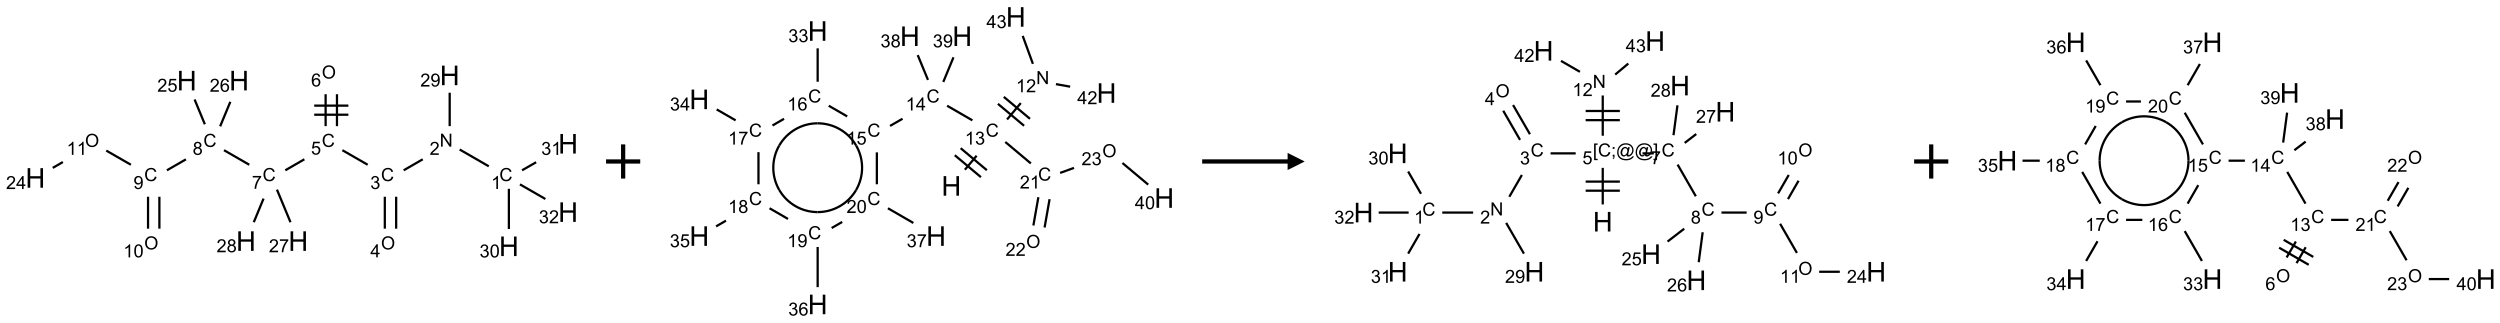<?xml version="1.0" encoding="UTF-8"?>
<svg xmlns="http://www.w3.org/2000/svg" xmlns:xlink="http://www.w3.org/1999/xlink" width="1463" height="189" viewBox="0 0 1463 189">
<defs>
<g>
<g id="glyph-0-0">
<path d="M 1.332 0 L 1.332 -6.668 L 6.668 -6.668 L 6.668 0 Z M 1.5 -0.168 L 6.5 -0.168 L 6.5 -6.5 L 1.5 -6.5 Z M 1.5 -0.168 "/>
</g>
<g id="glyph-0-1">
<path d="M 6.27 -2.676 L 7.281 -2.422 C 7.07 -1.594 6.688 -0.961 6.137 -0.523 C 5.586 -0.086 4.914 0.129 4.121 0.129 C 3.297 0.129 2.629 -0.039 2.113 -0.371 C 1.598 -0.707 1.203 -1.191 0.934 -1.828 C 0.664 -2.465 0.531 -3.145 0.531 -3.875 C 0.531 -4.672 0.684 -5.363 0.988 -5.957 C 1.293 -6.547 1.723 -6.996 2.285 -7.305 C 2.844 -7.613 3.461 -7.766 4.137 -7.766 C 4.898 -7.766 5.543 -7.57 6.062 -7.184 C 6.582 -6.793 6.945 -6.246 7.152 -5.543 L 6.156 -5.309 C 5.98 -5.863 5.723 -6.266 5.387 -6.52 C 5.051 -6.773 4.625 -6.902 4.113 -6.902 C 3.527 -6.902 3.039 -6.762 2.645 -6.48 C 2.25 -6.199 1.973 -5.82 1.812 -5.348 C 1.652 -4.871 1.574 -4.383 1.574 -3.879 C 1.574 -3.23 1.668 -2.664 1.855 -2.18 C 2.047 -1.695 2.34 -1.332 2.738 -1.094 C 3.137 -0.855 3.57 -0.734 4.035 -0.734 C 4.602 -0.734 5.082 -0.898 5.473 -1.223 C 5.867 -1.551 6.133 -2.035 6.27 -2.676 Z M 6.27 -2.676 "/>
</g>
<g id="glyph-0-2">
<path d="M 3.973 0 L 3.035 0 L 3.035 -5.973 C 2.809 -5.758 2.516 -5.543 2.148 -5.328 C 1.781 -5.113 1.453 -4.953 1.16 -4.844 L 1.16 -5.75 C 1.684 -5.996 2.145 -6.297 2.535 -6.645 C 2.93 -6.996 3.207 -7.336 3.371 -7.668 L 3.973 -7.668 Z M 3.973 0 "/>
</g>
<g id="glyph-0-3">
<path d="M 0.812 0 L 0.812 -7.637 L 1.848 -7.637 L 5.859 -1.641 L 5.859 -7.637 L 6.828 -7.637 L 6.828 0 L 5.793 0 L 1.781 -6 L 1.781 0 Z M 0.812 0 "/>
</g>
<g id="glyph-0-4">
<path d="M 5.371 -0.902 L 5.371 0 L 0.324 0 C 0.316 -0.227 0.352 -0.441 0.434 -0.652 C 0.562 -0.996 0.766 -1.332 1.051 -1.668 C 1.332 -2 1.742 -2.387 2.277 -2.824 C 3.105 -3.504 3.668 -4.043 3.957 -4.441 C 4.25 -4.84 4.395 -5.215 4.395 -5.566 C 4.395 -5.938 4.262 -6.254 3.996 -6.508 C 3.73 -6.762 3.387 -6.891 2.957 -6.891 C 2.508 -6.891 2.145 -6.754 1.875 -6.484 C 1.605 -6.215 1.469 -5.84 1.465 -5.359 L 0.5 -5.457 C 0.566 -6.176 0.812 -6.727 1.246 -7.102 C 1.676 -7.477 2.254 -7.668 2.98 -7.668 C 3.711 -7.668 4.293 -7.465 4.719 -7.059 C 5.145 -6.652 5.359 -6.148 5.359 -5.547 C 5.359 -5.242 5.297 -4.941 5.172 -4.645 C 5.047 -4.352 4.84 -4.039 4.551 -3.715 C 4.262 -3.387 3.777 -2.938 3.105 -2.371 C 2.543 -1.898 2.18 -1.578 2.02 -1.41 C 1.859 -1.242 1.73 -1.07 1.625 -0.902 Z M 5.371 -0.902 "/>
</g>
<g id="glyph-0-5">
<path d="M 0.449 -2.016 L 1.387 -2.141 C 1.492 -1.609 1.676 -1.227 1.934 -0.992 C 2.191 -0.758 2.508 -0.641 2.879 -0.641 C 3.32 -0.641 3.695 -0.793 3.996 -1.098 C 4.301 -1.402 4.453 -1.781 4.453 -2.234 C 4.453 -2.664 4.312 -3.02 4.031 -3.301 C 3.75 -3.578 3.391 -3.719 2.957 -3.719 C 2.781 -3.719 2.562 -3.684 2.297 -3.613 L 2.402 -4.438 C 2.465 -4.43 2.516 -4.426 2.551 -4.426 C 2.949 -4.426 3.312 -4.531 3.629 -4.738 C 3.949 -4.949 4.109 -5.27 4.109 -5.703 C 4.109 -6.047 3.992 -6.332 3.762 -6.559 C 3.527 -6.785 3.227 -6.895 2.859 -6.895 C 2.496 -6.895 2.191 -6.781 1.949 -6.551 C 1.707 -6.324 1.547 -5.98 1.48 -5.52 L 0.543 -5.688 C 0.656 -6.316 0.918 -6.805 1.324 -7.148 C 1.73 -7.492 2.234 -7.668 2.84 -7.668 C 3.254 -7.668 3.641 -7.578 3.988 -7.398 C 4.34 -7.219 4.609 -6.977 4.793 -6.668 C 4.98 -6.359 5.074 -6.031 5.074 -5.684 C 5.074 -5.352 4.984 -5.051 4.809 -4.781 C 4.629 -4.512 4.367 -4.297 4.02 -4.137 C 4.473 -4.031 4.824 -3.816 5.074 -3.488 C 5.324 -3.16 5.449 -2.75 5.449 -2.254 C 5.449 -1.59 5.203 -1.023 4.719 -0.559 C 4.234 -0.098 3.617 0.137 2.875 0.137 C 2.203 0.137 1.648 -0.062 1.207 -0.465 C 0.762 -0.863 0.512 -1.379 0.449 -2.016 Z M 0.449 -2.016 "/>
</g>
<g id="glyph-0-6">
<path d="M 0.516 -3.719 C 0.516 -4.984 0.855 -5.977 1.535 -6.695 C 2.215 -7.414 3.094 -7.77 4.172 -7.77 C 4.875 -7.77 5.512 -7.602 6.078 -7.266 C 6.645 -6.93 7.074 -6.461 7.371 -5.855 C 7.668 -5.254 7.816 -4.57 7.816 -3.809 C 7.816 -3.035 7.66 -2.34 7.348 -1.73 C 7.035 -1.117 6.594 -0.656 6.02 -0.34 C 5.449 -0.027 4.828 0.129 4.168 0.129 C 3.449 0.129 2.805 -0.043 2.238 -0.391 C 1.672 -0.738 1.246 -1.211 0.953 -1.812 C 0.66 -2.414 0.516 -3.047 0.516 -3.719 Z M 1.559 -3.703 C 1.559 -2.781 1.805 -2.059 2.301 -1.527 C 2.793 -1 3.414 -0.734 4.16 -0.734 C 4.922 -0.734 5.547 -1 6.039 -1.535 C 6.531 -2.07 6.777 -2.828 6.777 -3.812 C 6.777 -4.434 6.672 -4.977 6.461 -5.441 C 6.25 -5.902 5.945 -6.262 5.539 -6.52 C 5.133 -6.773 4.68 -6.902 4.176 -6.902 C 3.461 -6.902 2.848 -6.656 2.332 -6.164 C 1.816 -5.672 1.559 -4.852 1.559 -3.703 Z M 1.559 -3.703 "/>
</g>
<g id="glyph-0-7">
<path d="M 3.449 0 L 3.449 -1.828 L 0.137 -1.828 L 0.137 -2.688 L 3.621 -7.637 L 4.387 -7.637 L 4.387 -2.688 L 5.418 -2.688 L 5.418 -1.828 L 4.387 -1.828 L 4.387 0 Z M 3.449 -2.688 L 3.449 -6.129 L 1.059 -2.688 Z M 3.449 -2.688 "/>
</g>
<g id="glyph-0-8">
<path d="M 0.441 -2 L 1.426 -2.082 C 1.5 -1.605 1.668 -1.242 1.934 -1.004 C 2.199 -0.762 2.52 -0.641 2.895 -0.641 C 3.348 -0.641 3.73 -0.812 4.043 -1.152 C 4.355 -1.492 4.512 -1.941 4.512 -2.504 C 4.512 -3.039 4.359 -3.461 4.059 -3.77 C 3.758 -4.078 3.367 -4.234 2.879 -4.234 C 2.578 -4.234 2.305 -4.164 2.062 -4.027 C 1.82 -3.891 1.629 -3.715 1.488 -3.496 L 0.609 -3.609 L 1.348 -7.531 L 5.145 -7.531 L 5.145 -6.637 L 2.098 -6.637 L 1.688 -4.582 C 2.145 -4.902 2.625 -5.062 3.129 -5.062 C 3.797 -5.062 4.359 -4.832 4.816 -4.371 C 5.277 -3.91 5.504 -3.312 5.504 -2.59 C 5.504 -1.898 5.305 -1.301 4.902 -0.797 C 4.41 -0.18 3.742 0.129 2.895 0.129 C 2.199 0.129 1.633 -0.062 1.195 -0.453 C 0.758 -0.844 0.504 -1.359 0.441 -2 Z M 0.441 -2 "/>
</g>
<g id="glyph-0-9">
<path d="M 5.309 -5.766 L 4.375 -5.691 C 4.293 -6.059 4.172 -6.328 4.02 -6.496 C 3.766 -6.762 3.453 -6.895 3.082 -6.895 C 2.785 -6.895 2.523 -6.812 2.297 -6.645 C 2 -6.43 1.77 -6.117 1.598 -5.703 C 1.43 -5.289 1.34 -4.703 1.332 -3.938 C 1.559 -4.281 1.836 -4.535 2.16 -4.703 C 2.488 -4.871 2.828 -4.953 3.188 -4.953 C 3.812 -4.953 4.344 -4.723 4.785 -4.262 C 5.223 -3.801 5.441 -3.207 5.441 -2.48 C 5.441 -2 5.34 -1.555 5.133 -1.145 C 4.926 -0.73 4.641 -0.418 4.281 -0.199 C 3.922 0.02 3.512 0.129 3.051 0.129 C 2.27 0.129 1.633 -0.156 1.141 -0.73 C 0.648 -1.305 0.402 -2.254 0.402 -3.574 C 0.402 -5.051 0.672 -6.121 1.219 -6.793 C 1.695 -7.375 2.336 -7.668 3.141 -7.668 C 3.742 -7.668 4.234 -7.5 4.617 -7.16 C 5 -6.824 5.23 -6.359 5.309 -5.766 Z M 1.48 -2.473 C 1.48 -2.152 1.547 -1.844 1.684 -1.547 C 1.82 -1.25 2.016 -1.027 2.262 -0.871 C 2.508 -0.719 2.766 -0.641 3.035 -0.641 C 3.434 -0.641 3.773 -0.801 4.059 -1.121 C 4.344 -1.441 4.484 -1.875 4.484 -2.422 C 4.484 -2.949 4.344 -3.367 4.062 -3.668 C 3.781 -3.973 3.426 -4.125 3 -4.125 C 2.578 -4.125 2.219 -3.973 1.922 -3.668 C 1.625 -3.363 1.48 -2.969 1.48 -2.473 Z M 1.48 -2.473 "/>
</g>
<g id="glyph-0-10">
<path d="M 0.504 -6.637 L 0.504 -7.535 L 5.449 -7.535 L 5.449 -6.809 C 4.961 -6.289 4.48 -5.602 4.004 -4.746 C 3.527 -3.887 3.156 -3.004 2.895 -2.098 C 2.707 -1.461 2.59 -0.762 2.535 0 L 1.574 0 C 1.582 -0.602 1.703 -1.328 1.926 -2.176 C 2.152 -3.027 2.477 -3.848 2.898 -4.637 C 3.32 -5.426 3.77 -6.094 4.246 -6.637 Z M 0.504 -6.637 "/>
</g>
<g id="glyph-0-11">
<path d="M 1.887 -4.141 C 1.496 -4.281 1.207 -4.484 1.02 -4.75 C 0.832 -5.016 0.738 -5.328 0.738 -5.699 C 0.738 -6.254 0.938 -6.719 1.34 -7.098 C 1.738 -7.477 2.27 -7.668 2.934 -7.668 C 3.598 -7.668 4.137 -7.473 4.543 -7.086 C 4.949 -6.699 5.152 -6.227 5.152 -5.672 C 5.152 -5.316 5.059 -5.008 4.871 -4.746 C 4.688 -4.484 4.406 -4.281 4.027 -4.141 C 4.496 -3.988 4.852 -3.742 5.098 -3.402 C 5.34 -3.062 5.465 -2.656 5.465 -2.184 C 5.465 -1.531 5.234 -0.98 4.77 -0.535 C 4.309 -0.09 3.703 0.129 2.949 0.129 C 2.195 0.129 1.586 -0.094 1.125 -0.539 C 0.664 -0.984 0.434 -1.543 0.434 -2.207 C 0.434 -2.703 0.559 -3.121 0.809 -3.457 C 1.062 -3.793 1.422 -4.02 1.887 -4.141 Z M 1.699 -5.73 C 1.699 -5.367 1.812 -5.074 2.047 -4.844 C 2.281 -4.613 2.582 -4.5 2.953 -4.5 C 3.312 -4.5 3.609 -4.613 3.84 -4.84 C 4.07 -5.066 4.188 -5.348 4.188 -5.676 C 4.188 -6.02 4.07 -6.309 3.832 -6.543 C 3.594 -6.777 3.297 -6.895 2.941 -6.895 C 2.586 -6.895 2.289 -6.781 2.051 -6.551 C 1.816 -6.324 1.699 -6.047 1.699 -5.73 Z M 1.395 -2.203 C 1.395 -1.938 1.461 -1.676 1.586 -1.426 C 1.711 -1.176 1.902 -0.984 2.152 -0.848 C 2.402 -0.711 2.672 -0.641 2.957 -0.641 C 3.406 -0.641 3.777 -0.785 4.066 -1.074 C 4.359 -1.363 4.504 -1.727 4.504 -2.172 C 4.504 -2.625 4.355 -2.996 4.055 -3.293 C 3.754 -3.586 3.379 -3.734 2.926 -3.734 C 2.484 -3.734 2.121 -3.59 1.832 -3.297 C 1.543 -3.004 1.395 -2.641 1.395 -2.203 Z M 1.395 -2.203 "/>
</g>
<g id="glyph-0-12">
<path d="M 0.582 -1.766 L 1.484 -1.848 C 1.562 -1.426 1.707 -1.117 1.922 -0.926 C 2.137 -0.734 2.414 -0.641 2.75 -0.641 C 3.039 -0.641 3.289 -0.707 3.508 -0.84 C 3.727 -0.973 3.902 -1.148 4.043 -1.367 C 4.18 -1.586 4.297 -1.887 4.391 -2.262 C 4.484 -2.637 4.531 -3.016 4.531 -3.406 C 4.531 -3.449 4.531 -3.512 4.527 -3.594 C 4.34 -3.297 4.082 -3.055 3.758 -2.867 C 3.434 -2.68 3.082 -2.59 2.703 -2.59 C 2.07 -2.59 1.535 -2.816 1.098 -3.277 C 0.66 -3.734 0.441 -4.34 0.441 -5.09 C 0.441 -5.863 0.672 -6.484 1.129 -6.957 C 1.586 -7.43 2.156 -7.668 2.844 -7.668 C 3.34 -7.668 3.793 -7.531 4.207 -7.266 C 4.617 -7 4.93 -6.617 5.145 -6.121 C 5.355 -5.629 5.465 -4.91 5.465 -3.973 C 5.465 -2.996 5.359 -2.223 5.145 -1.645 C 4.934 -1.066 4.617 -0.625 4.199 -0.324 C 3.781 -0.02 3.293 0.129 2.73 0.129 C 2.133 0.129 1.645 -0.035 1.266 -0.367 C 0.887 -0.699 0.66 -1.164 0.582 -1.766 Z M 4.422 -5.137 C 4.422 -5.676 4.277 -6.102 3.992 -6.418 C 3.707 -6.734 3.359 -6.891 2.957 -6.891 C 2.543 -6.891 2.18 -6.719 1.871 -6.379 C 1.562 -6.039 1.406 -5.598 1.406 -5.059 C 1.406 -4.57 1.555 -4.176 1.848 -3.871 C 2.141 -3.566 2.5 -3.418 2.934 -3.418 C 3.367 -3.418 3.723 -3.57 4.004 -3.871 C 4.281 -4.176 4.422 -4.598 4.422 -5.137 Z M 4.422 -5.137 "/>
</g>
<g id="glyph-0-13">
<path d="M 0.441 -3.766 C 0.441 -4.668 0.535 -5.395 0.723 -5.945 C 0.906 -6.496 1.184 -6.922 1.551 -7.219 C 1.918 -7.516 2.375 -7.668 2.934 -7.668 C 3.344 -7.668 3.703 -7.586 4.012 -7.418 C 4.32 -7.254 4.574 -7.016 4.777 -6.707 C 4.977 -6.395 5.137 -6.016 5.25 -5.57 C 5.363 -5.125 5.422 -4.523 5.422 -3.766 C 5.422 -2.871 5.328 -2.148 5.145 -1.598 C 4.961 -1.047 4.688 -0.621 4.32 -0.32 C 3.953 -0.02 3.492 0.129 2.934 0.129 C 2.195 0.129 1.617 -0.133 1.199 -0.66 C 0.695 -1.297 0.441 -2.332 0.441 -3.766 Z M 1.406 -3.766 C 1.406 -2.512 1.555 -1.68 1.848 -1.262 C 2.141 -0.848 2.5 -0.641 2.934 -0.641 C 3.363 -0.641 3.727 -0.848 4.02 -1.266 C 4.312 -1.684 4.457 -2.516 4.457 -3.766 C 4.457 -5.023 4.312 -5.859 4.02 -6.27 C 3.727 -6.684 3.359 -6.891 2.922 -6.891 C 2.492 -6.891 2.148 -6.707 1.891 -6.344 C 1.566 -5.879 1.406 -5.02 1.406 -3.766 Z M 1.406 -3.766 "/>
</g>
<g id="glyph-0-14">
<path d="M 0.723 2.121 L 0.723 -7.637 L 2.793 -7.637 L 2.793 -6.859 L 1.66 -6.859 L 1.66 1.344 L 2.793 1.344 L 2.793 2.121 Z M 0.723 2.121 "/>
</g>
<g id="glyph-0-15">
<path d="M 0.949 -4.465 L 0.949 -5.531 L 2.016 -5.531 L 2.016 -4.465 Z M 0.949 0 L 0.949 -1.066 L 2.016 -1.066 L 2.016 0 C 2.016 0.391 1.945 0.711 1.809 0.949 C 1.668 1.191 1.449 1.379 1.145 1.512 L 0.887 1.109 C 1.082 1.023 1.23 0.895 1.324 0.727 C 1.418 0.559 1.469 0.316 1.48 0 Z M 0.949 0 "/>
</g>
<g id="glyph-0-16">
<path d="M 6.047 -0.848 C 5.82 -0.59 5.57 -0.379 5.289 -0.223 C 5.008 -0.062 4.73 0.016 4.449 0.016 C 4.141 0.016 3.84 -0.074 3.547 -0.254 C 3.254 -0.434 3.02 -0.715 2.836 -1.09 C 2.652 -1.465 2.562 -1.875 2.562 -2.324 C 2.562 -2.875 2.703 -3.43 2.988 -3.98 C 3.27 -4.535 3.621 -4.953 4.043 -5.23 C 4.461 -5.508 4.871 -5.645 5.266 -5.645 C 5.566 -5.645 5.855 -5.566 6.129 -5.41 C 6.402 -5.25 6.641 -5.012 6.84 -4.688 L 7.016 -5.496 L 7.949 -5.496 L 7.199 -2 C 7.094 -1.516 7.043 -1.246 7.043 -1.191 C 7.043 -1.098 7.078 -1.02 7.148 -0.949 C 7.219 -0.883 7.305 -0.848 7.406 -0.848 C 7.59 -0.848 7.832 -0.953 8.129 -1.168 C 8.527 -1.445 8.84 -1.816 9.07 -2.285 C 9.301 -2.75 9.418 -3.234 9.418 -3.73 C 9.418 -4.309 9.27 -4.852 8.973 -5.355 C 8.676 -5.859 8.23 -6.262 7.645 -6.562 C 7.055 -6.863 6.406 -7.016 5.691 -7.016 C 4.879 -7.016 4.137 -6.824 3.465 -6.445 C 2.793 -6.066 2.273 -5.52 1.902 -4.809 C 1.535 -4.098 1.348 -3.34 1.348 -2.527 C 1.348 -1.676 1.535 -0.941 1.902 -0.328 C 2.273 0.285 2.809 0.742 3.508 1.035 C 4.207 1.328 4.984 1.473 5.832 1.473 C 6.742 1.473 7.504 1.32 8.121 1.016 C 8.734 0.711 9.195 0.34 9.5 -0.098 L 10.441 -0.098 C 10.266 0.266 9.961 0.637 9.531 1.016 C 9.102 1.395 8.59 1.695 7.996 1.914 C 7.402 2.133 6.688 2.246 5.848 2.246 C 5.078 2.246 4.367 2.145 3.715 1.949 C 3.066 1.75 2.512 1.453 2.051 1.055 C 1.594 0.656 1.25 0.199 1.016 -0.316 C 0.723 -0.973 0.578 -1.684 0.578 -2.441 C 0.578 -3.289 0.75 -4.098 1.098 -4.863 C 1.523 -5.805 2.125 -6.527 2.902 -7.027 C 3.684 -7.527 4.629 -7.777 5.738 -7.777 C 6.602 -7.777 7.375 -7.602 8.059 -7.246 C 8.746 -6.895 9.285 -6.371 9.684 -5.672 C 10.02 -5.07 10.188 -4.418 10.188 -3.715 C 10.188 -2.707 9.832 -1.812 9.125 -1.031 C 8.492 -0.328 7.801 0.02 7.051 0.02 C 6.812 0.02 6.617 -0.016 6.473 -0.09 C 6.324 -0.16 6.215 -0.266 6.145 -0.402 C 6.102 -0.488 6.066 -0.637 6.047 -0.848 Z M 3.527 -2.262 C 3.527 -1.785 3.641 -1.414 3.863 -1.152 C 4.09 -0.887 4.348 -0.754 4.641 -0.754 C 4.836 -0.754 5.039 -0.812 5.254 -0.93 C 5.469 -1.047 5.676 -1.219 5.871 -1.449 C 6.066 -1.676 6.23 -1.969 6.355 -2.32 C 6.48 -2.672 6.543 -3.027 6.543 -3.379 C 6.543 -3.852 6.426 -4.219 6.191 -4.48 C 5.957 -4.738 5.672 -4.871 5.332 -4.871 C 5.109 -4.871 4.902 -4.812 4.707 -4.699 C 4.512 -4.586 4.32 -4.406 4.137 -4.156 C 3.953 -3.906 3.805 -3.602 3.691 -3.246 C 3.582 -2.887 3.527 -2.559 3.527 -2.262 Z M 3.527 -2.262 "/>
</g>
<g id="glyph-0-17">
<path d="M 2.27 2.121 L 0.203 2.121 L 0.203 1.344 L 1.332 1.344 L 1.332 -6.859 L 0.203 -6.859 L 0.203 -7.637 L 2.27 -7.637 Z M 2.27 2.121 "/>
</g>
<g id="glyph-1-0">
<path d="M 2 0 L 2 -10 L 10 -10 L 10 0 Z M 2.25 -0.25 L 9.75 -0.25 L 9.75 -9.75 L 2.25 -9.75 Z M 2.25 -0.25 "/>
</g>
<g id="glyph-1-1">
<path d="M 1.281 0 L 1.281 -11.453 L 2.797 -11.453 L 2.797 -6.75 L 8.75 -6.75 L 8.75 -11.453 L 10.266 -11.453 L 10.266 0 L 8.75 0 L 8.75 -5.398 L 2.797 -5.398 L 2.797 0 Z M 1.281 0 "/>
</g>
</g>
</defs>
<path fill="none" stroke-width="0.033" stroke-linecap="butt" stroke-linejoin="miter" stroke="rgb(0%, 0%, 0%)" stroke-opacity="1" stroke-miterlimit="10" d="M 6.634 1.33 L 6.208 1.084 " transform="matrix(40, 0, 0, 40, 20.674, 44.133)"/>
<path fill="none" stroke-width="0.033" stroke-linecap="butt" stroke-linejoin="miter" stroke="rgb(0%, 0%, 0%)" stroke-opacity="1" stroke-miterlimit="10" d="M 5.668 1.227 L 5.389 1.388 " transform="matrix(40, 0, 0, 40, 20.674, 44.133)"/>
<path fill="none" stroke-width="0.033" stroke-linecap="butt" stroke-linejoin="miter" stroke="rgb(0%, 0%, 0%)" stroke-opacity="1" stroke-miterlimit="10" d="M 5.113 1.775 L 5.113 2.242 " transform="matrix(40, 0, 0, 40, 20.674, 44.133)"/>
<path fill="none" stroke-width="0.033" stroke-linecap="butt" stroke-linejoin="miter" stroke="rgb(0%, 0%, 0%)" stroke-opacity="1" stroke-miterlimit="10" d="M 5.279 1.775 L 5.279 2.242 " transform="matrix(40, 0, 0, 40, 20.674, 44.133)"/>
<path fill="none" stroke-width="0.033" stroke-linecap="butt" stroke-linejoin="miter" stroke="rgb(0%, 0%, 0%)" stroke-opacity="1" stroke-miterlimit="10" d="M 4.862 1.307 L 4.492 1.094 " transform="matrix(40, 0, 0, 40, 20.674, 44.133)"/>
<path fill="none" stroke-width="0.033" stroke-linecap="butt" stroke-linejoin="miter" stroke="rgb(0%, 0%, 0%)" stroke-opacity="1" stroke-miterlimit="10" d="M 4.413 0.742 L 4.413 0.275 " transform="matrix(40, 0, 0, 40, 20.674, 44.133)"/>
<path fill="none" stroke-width="0.033" stroke-linecap="butt" stroke-linejoin="miter" stroke="rgb(0%, 0%, 0%)" stroke-opacity="1" stroke-miterlimit="10" d="M 4.247 0.742 L 4.247 0.275 " transform="matrix(40, 0, 0, 40, 20.674, 44.133)"/>
<path fill="none" stroke-width="0.033" stroke-linecap="butt" stroke-linejoin="miter" stroke="rgb(0%, 0%, 0%)" stroke-opacity="1" stroke-miterlimit="10" d="M 4.58 0.442 L 4.08 0.442 " transform="matrix(40, 0, 0, 40, 20.674, 44.133)"/>
<path fill="none" stroke-width="0.033" stroke-linecap="butt" stroke-linejoin="miter" stroke="rgb(0%, 0%, 0%)" stroke-opacity="1" stroke-miterlimit="10" d="M 4.58 0.575 L 4.08 0.575 " transform="matrix(40, 0, 0, 40, 20.674, 44.133)"/>
<path fill="none" stroke-width="0.033" stroke-linecap="butt" stroke-linejoin="miter" stroke="rgb(0%, 0%, 0%)" stroke-opacity="1" stroke-miterlimit="10" d="M 3.936 1.227 L 3.657 1.388 " transform="matrix(40, 0, 0, 40, 20.674, 44.133)"/>
<path fill="none" stroke-width="0.033" stroke-linecap="butt" stroke-linejoin="miter" stroke="rgb(0%, 0%, 0%)" stroke-opacity="1" stroke-miterlimit="10" d="M 3.13 1.307 L 2.76 1.094 " transform="matrix(40, 0, 0, 40, 20.674, 44.133)"/>
<path fill="none" stroke-width="0.033" stroke-linecap="butt" stroke-linejoin="miter" stroke="rgb(0%, 0%, 0%)" stroke-opacity="1" stroke-miterlimit="10" d="M 2.203 1.228 L 1.925 1.388 " transform="matrix(40, 0, 0, 40, 20.674, 44.133)"/>
<path fill="none" stroke-width="0.033" stroke-linecap="butt" stroke-linejoin="miter" stroke="rgb(0%, 0%, 0%)" stroke-opacity="1" stroke-miterlimit="10" d="M 1.649 1.775 L 1.649 2.242 " transform="matrix(40, 0, 0, 40, 20.674, 44.133)"/>
<path fill="none" stroke-width="0.033" stroke-linecap="butt" stroke-linejoin="miter" stroke="rgb(0%, 0%, 0%)" stroke-opacity="1" stroke-miterlimit="10" d="M 1.815 1.775 L 1.815 2.242 " transform="matrix(40, 0, 0, 40, 20.674, 44.133)"/>
<path fill="none" stroke-width="0.033" stroke-linecap="butt" stroke-linejoin="miter" stroke="rgb(0%, 0%, 0%)" stroke-opacity="1" stroke-miterlimit="10" d="M 1.398 1.307 L 1.038 1.1 " transform="matrix(40, 0, 0, 40, 20.674, 44.133)"/>
<path fill="none" stroke-width="0.033" stroke-linecap="butt" stroke-linejoin="miter" stroke="rgb(0%, 0%, 0%)" stroke-opacity="1" stroke-miterlimit="10" d="M 0.403 1.267 L 0.255 1.353 " transform="matrix(40, 0, 0, 40, 20.674, 44.133)"/>
<path fill="none" stroke-width="0.033" stroke-linecap="butt" stroke-linejoin="miter" stroke="rgb(0%, 0%, 0%)" stroke-opacity="1" stroke-miterlimit="10" d="M 2.48 0.715 L 2.33 0.352 " transform="matrix(40, 0, 0, 40, 20.674, 44.133)"/>
<path fill="none" stroke-width="0.033" stroke-linecap="butt" stroke-linejoin="miter" stroke="rgb(0%, 0%, 0%)" stroke-opacity="1" stroke-miterlimit="10" d="M 2.704 0.745 L 2.853 0.386 " transform="matrix(40, 0, 0, 40, 20.674, 44.133)"/>
<path fill="none" stroke-width="0.033" stroke-linecap="butt" stroke-linejoin="miter" stroke="rgb(0%, 0%, 0%)" stroke-opacity="1" stroke-miterlimit="10" d="M 3.535 1.671 L 3.733 2.148 " transform="matrix(40, 0, 0, 40, 20.674, 44.133)"/>
<path fill="none" stroke-width="0.033" stroke-linecap="butt" stroke-linejoin="miter" stroke="rgb(0%, 0%, 0%)" stroke-opacity="1" stroke-miterlimit="10" d="M 3.339 1.802 L 3.196 2.148 " transform="matrix(40, 0, 0, 40, 20.674, 44.133)"/>
<path fill="none" stroke-width="0.033" stroke-linecap="butt" stroke-linejoin="miter" stroke="rgb(0%, 0%, 0%)" stroke-opacity="1" stroke-miterlimit="10" d="M 6.062 0.742 L 6.062 0.253 " transform="matrix(40, 0, 0, 40, 20.674, 44.133)"/>
<path fill="none" stroke-width="0.033" stroke-linecap="butt" stroke-linejoin="miter" stroke="rgb(0%, 0%, 0%)" stroke-opacity="1" stroke-miterlimit="10" d="M 6.928 1.659 L 6.928 2.247 " transform="matrix(40, 0, 0, 40, 20.674, 44.133)"/>
<path fill="none" stroke-width="0.033" stroke-linecap="butt" stroke-linejoin="miter" stroke="rgb(0%, 0%, 0%)" stroke-opacity="1" stroke-miterlimit="10" d="M 7.121 1.388 L 7.327 1.27 " transform="matrix(40, 0, 0, 40, 20.674, 44.133)"/>
<path fill="none" stroke-width="0.033" stroke-linecap="butt" stroke-linejoin="miter" stroke="rgb(0%, 0%, 0%)" stroke-opacity="1" stroke-miterlimit="10" d="M 7.09 1.594 L 7.462 1.808 " transform="matrix(40, 0, 0, 40, 20.674, 44.133)"/>
<g fill="rgb(0%, 0%, 0%)" fill-opacity="1">
<use xlink:href="#glyph-0-1" x="292.211" y="105.977"/>
</g>
<g fill="rgb(0%, 0%, 0%)" fill-opacity="1">
<use xlink:href="#glyph-0-2" x="287.43" y="110.613"/>
</g>
<g fill="rgb(0%, 0%, 0%)" fill-opacity="1">
<use xlink:href="#glyph-0-3" x="257.285" y="85.844"/>
</g>
<g fill="rgb(0%, 0%, 0%)" fill-opacity="1">
<use xlink:href="#glyph-0-4" x="251.395" y="90.613"/>
</g>
<g fill="rgb(0%, 0%, 0%)" fill-opacity="1">
<use xlink:href="#glyph-0-1" x="222.926" y="105.977"/>
</g>
<g fill="rgb(0%, 0%, 0%)" fill-opacity="1">
<use xlink:href="#glyph-0-5" x="216.676" y="110.613"/>
</g>
<g fill="rgb(0%, 0%, 0%)" fill-opacity="1">
<use xlink:href="#glyph-0-6" x="222.941" y="145.98"/>
</g>
<g fill="rgb(0%, 0%, 0%)" fill-opacity="1">
<use xlink:href="#glyph-0-7" x="216.707" y="150.582"/>
</g>
<g fill="rgb(0%, 0%, 0%)" fill-opacity="1">
<use xlink:href="#glyph-0-1" x="188.285" y="85.977"/>
</g>
<g fill="rgb(0%, 0%, 0%)" fill-opacity="1">
<use xlink:href="#glyph-0-8" x="181.977" y="90.48"/>
</g>
<g fill="rgb(0%, 0%, 0%)" fill-opacity="1">
<use xlink:href="#glyph-0-6" x="188.301" y="45.98"/>
</g>
<g fill="rgb(0%, 0%, 0%)" fill-opacity="1">
<use xlink:href="#glyph-0-9" x="182.039" y="50.613"/>
</g>
<g fill="rgb(0%, 0%, 0%)" fill-opacity="1">
<use xlink:href="#glyph-0-1" x="153.645" y="105.977"/>
</g>
<g fill="rgb(0%, 0%, 0%)" fill-opacity="1">
<use xlink:href="#glyph-0-10" x="147.391" y="110.484"/>
</g>
<g fill="rgb(0%, 0%, 0%)" fill-opacity="1">
<use xlink:href="#glyph-0-1" x="119.004" y="85.977"/>
</g>
<g fill="rgb(0%, 0%, 0%)" fill-opacity="1">
<use xlink:href="#glyph-0-11" x="112.738" y="90.613"/>
</g>
<g fill="rgb(0%, 0%, 0%)" fill-opacity="1">
<use xlink:href="#glyph-0-1" x="84.363" y="105.977"/>
</g>
<g fill="rgb(0%, 0%, 0%)" fill-opacity="1">
<use xlink:href="#glyph-0-12" x="78.094" y="110.613"/>
</g>
<g fill="rgb(0%, 0%, 0%)" fill-opacity="1">
<use xlink:href="#glyph-0-6" x="84.379" y="145.98"/>
</g>
<g fill="rgb(0%, 0%, 0%)" fill-opacity="1">
<use xlink:href="#glyph-0-2" x="72.203" y="150.613"/>
<use xlink:href="#glyph-0-13" x="78.135" y="150.613"/>
</g>
<g fill="rgb(0%, 0%, 0%)" fill-opacity="1">
<use xlink:href="#glyph-0-6" x="49.738" y="85.98"/>
</g>
<g fill="rgb(0%, 0%, 0%)" fill-opacity="1">
<use xlink:href="#glyph-0-2" x="39.012" y="90.613"/>
<use xlink:href="#glyph-0-2" x="44.944" y="90.613"/>
</g>
<g fill="rgb(0%, 0%, 0%)" fill-opacity="1">
<use xlink:href="#glyph-1-1" x="14.902" y="109.859"/>
</g>
<g fill="rgb(0%, 0%, 0%)" fill-opacity="1">
<use xlink:href="#glyph-0-4" x="3.5" y="110.652"/>
<use xlink:href="#glyph-0-7" x="9.432" y="110.652"/>
</g>
<g fill="rgb(0%, 0%, 0%)" fill-opacity="1">
<use xlink:href="#glyph-1-1" x="103.516" y="52.906"/>
</g>
<g fill="rgb(0%, 0%, 0%)" fill-opacity="1">
<use xlink:href="#glyph-0-4" x="92.027" y="53.699"/>
<use xlink:href="#glyph-0-8" x="97.96" y="53.699"/>
</g>
<g fill="rgb(0%, 0%, 0%)" fill-opacity="1">
<use xlink:href="#glyph-1-1" x="134.133" y="52.906"/>
</g>
<g fill="rgb(0%, 0%, 0%)" fill-opacity="1">
<use xlink:href="#glyph-0-4" x="122.703" y="53.699"/>
<use xlink:href="#glyph-0-9" x="128.635" y="53.699"/>
</g>
<g fill="rgb(0%, 0%, 0%)" fill-opacity="1">
<use xlink:href="#glyph-1-1" x="168.773" y="146.816"/>
</g>
<g fill="rgb(0%, 0%, 0%)" fill-opacity="1">
<use xlink:href="#glyph-0-4" x="157.34" y="147.609"/>
<use xlink:href="#glyph-0-10" x="163.272" y="147.609"/>
</g>
<g fill="rgb(0%, 0%, 0%)" fill-opacity="1">
<use xlink:href="#glyph-1-1" x="138.156" y="146.816"/>
</g>
<g fill="rgb(0%, 0%, 0%)" fill-opacity="1">
<use xlink:href="#glyph-0-4" x="126.711" y="147.609"/>
<use xlink:href="#glyph-0-11" x="132.643" y="147.609"/>
</g>
<g fill="rgb(0%, 0%, 0%)" fill-opacity="1">
<use xlink:href="#glyph-1-1" x="257.387" y="49.859"/>
</g>
<g fill="rgb(0%, 0%, 0%)" fill-opacity="1">
<use xlink:href="#glyph-0-4" x="245.941" y="50.652"/>
<use xlink:href="#glyph-0-12" x="251.874" y="50.652"/>
</g>
<g fill="rgb(0%, 0%, 0%)" fill-opacity="1">
<use xlink:href="#glyph-1-1" x="292.031" y="149.859"/>
</g>
<g fill="rgb(0%, 0%, 0%)" fill-opacity="1">
<use xlink:href="#glyph-0-5" x="280.621" y="150.652"/>
<use xlink:href="#glyph-0-13" x="286.553" y="150.652"/>
</g>
<g fill="rgb(0%, 0%, 0%)" fill-opacity="1">
<use xlink:href="#glyph-1-1" x="326.672" y="89.859"/>
</g>
<g fill="rgb(0%, 0%, 0%)" fill-opacity="1">
<use xlink:href="#glyph-0-5" x="316.711" y="90.652"/>
<use xlink:href="#glyph-0-2" x="322.643" y="90.652"/>
</g>
<g fill="rgb(0%, 0%, 0%)" fill-opacity="1">
<use xlink:href="#glyph-1-1" x="326.672" y="129.859"/>
</g>
<g fill="rgb(0%, 0%, 0%)" fill-opacity="1">
<use xlink:href="#glyph-0-5" x="315.316" y="130.652"/>
<use xlink:href="#glyph-0-4" x="321.249" y="130.652"/>
</g>
<path fill="none" stroke-width="0.062" stroke-linecap="butt" stroke-linejoin="miter" stroke="rgb(0%, 0%, 0%)" stroke-opacity="1" stroke-miterlimit="10" d="M -0 0 L 0.5 0 M 0.25 -0.25 L 0.25 0.25 " transform="matrix(40, 0, 0, 40, 354.666, 94.5)"/>
<path fill="none" stroke-width="0.033" stroke-linecap="butt" stroke-linejoin="miter" stroke="rgb(0%, 0%, 0%)" stroke-opacity="1" stroke-miterlimit="10" d="M 3.886 2.235 L 4.058 2.03 " transform="matrix(40, 0, 0, 40, 409.213, 9.92)"/>
<path fill="none" stroke-width="0.033" stroke-linecap="butt" stroke-linejoin="miter" stroke="rgb(0%, 0%, 0%)" stroke-opacity="1" stroke-miterlimit="10" d="M 4.207 2.242 L 3.824 1.92 " transform="matrix(40, 0, 0, 40, 409.213, 9.92)"/>
<path fill="none" stroke-width="0.033" stroke-linecap="butt" stroke-linejoin="miter" stroke="rgb(0%, 0%, 0%)" stroke-opacity="1" stroke-miterlimit="10" d="M 4.121 2.344 L 3.738 2.023 " transform="matrix(40, 0, 0, 40, 409.213, 9.92)"/>
<path fill="none" stroke-width="0.033" stroke-linecap="butt" stroke-linejoin="miter" stroke="rgb(0%, 0%, 0%)" stroke-opacity="1" stroke-miterlimit="10" d="M 4.503 1.5 L 4.704 1.26 " transform="matrix(40, 0, 0, 40, 409.213, 9.92)"/>
<path fill="none" stroke-width="0.033" stroke-linecap="butt" stroke-linejoin="miter" stroke="rgb(0%, 0%, 0%)" stroke-opacity="1" stroke-miterlimit="10" d="M 4.838 1.49 L 4.455 1.169 " transform="matrix(40, 0, 0, 40, 409.213, 9.92)"/>
<path fill="none" stroke-width="0.033" stroke-linecap="butt" stroke-linejoin="miter" stroke="rgb(0%, 0%, 0%)" stroke-opacity="1" stroke-miterlimit="10" d="M 4.752 1.592 L 4.369 1.271 " transform="matrix(40, 0, 0, 40, 409.213, 9.92)"/>
<path fill="none" stroke-width="0.033" stroke-linecap="butt" stroke-linejoin="miter" stroke="rgb(0%, 0%, 0%)" stroke-opacity="1" stroke-miterlimit="10" d="M 5.218 0.983 L 5.426 1.02 " transform="matrix(40, 0, 0, 40, 409.213, 9.92)"/>
<path fill="none" stroke-width="0.033" stroke-linecap="butt" stroke-linejoin="miter" stroke="rgb(0%, 0%, 0%)" stroke-opacity="1" stroke-miterlimit="10" d="M 4.881 0.686 L 4.732 0.277 " transform="matrix(40, 0, 0, 40, 409.213, 9.92)"/>
<path fill="none" stroke-width="0.033" stroke-linecap="butt" stroke-linejoin="miter" stroke="rgb(0%, 0%, 0%)" stroke-opacity="1" stroke-miterlimit="10" d="M 3.996 1.513 L 3.626 1.299 " transform="matrix(40, 0, 0, 40, 409.213, 9.92)"/>
<path fill="none" stroke-width="0.033" stroke-linecap="butt" stroke-linejoin="miter" stroke="rgb(0%, 0%, 0%)" stroke-opacity="1" stroke-miterlimit="10" d="M 2.974 1.489 L 2.791 1.594 " transform="matrix(40, 0, 0, 40, 409.213, 9.92)"/>
<path fill="none" stroke-width="0.033" stroke-linecap="butt" stroke-linejoin="miter" stroke="rgb(0%, 0%, 0%)" stroke-opacity="1" stroke-miterlimit="10" d="M 2.164 1.455 L 1.894 1.299 " transform="matrix(40, 0, 0, 40, 409.213, 9.92)"/>
<path fill="none" stroke-width="0.033" stroke-linecap="butt" stroke-linejoin="miter" stroke="rgb(0%, 0%, 0%)" stroke-opacity="1" stroke-miterlimit="10" d="M 1.732 0.948 L 1.732 0.459 " transform="matrix(40, 0, 0, 40, 409.213, 9.92)"/>
<path fill="none" stroke-width="0.033" stroke-linecap="butt" stroke-linejoin="miter" stroke="rgb(0%, 0%, 0%)" stroke-opacity="1" stroke-miterlimit="10" d="M 1.24 1.49 L 1.071 1.588 " transform="matrix(40, 0, 0, 40, 409.213, 9.92)"/>
<path fill="none" stroke-width="0.033" stroke-linecap="butt" stroke-linejoin="miter" stroke="rgb(0%, 0%, 0%)" stroke-opacity="1" stroke-miterlimit="10" d="M 0.532 1.513 L 0.255 1.353 " transform="matrix(40, 0, 0, 40, 409.213, 9.92)"/>
<path fill="none" stroke-width="0.033" stroke-linecap="butt" stroke-linejoin="miter" stroke="rgb(0%, 0%, 0%)" stroke-opacity="1" stroke-miterlimit="10" d="M 0.866 1.978 L 0.866 2.448 " transform="matrix(40, 0, 0, 40, 409.213, 9.92)"/>
<path fill="none" stroke-width="0.033" stroke-linecap="butt" stroke-linejoin="miter" stroke="rgb(0%, 0%, 0%)" stroke-opacity="1" stroke-miterlimit="10" d="M 0.391 2.98 L 0.246 3.064 " transform="matrix(40, 0, 0, 40, 409.213, 9.92)"/>
<path fill="none" stroke-width="0.033" stroke-linecap="butt" stroke-linejoin="miter" stroke="rgb(0%, 0%, 0%)" stroke-opacity="1" stroke-miterlimit="10" d="M 1.028 2.799 L 1.298 2.955 " transform="matrix(40, 0, 0, 40, 409.213, 9.92)"/>
<path fill="none" stroke-width="0.033" stroke-linecap="butt" stroke-linejoin="miter" stroke="rgb(0%, 0%, 0%)" stroke-opacity="1" stroke-miterlimit="10" d="M 1.732 3.365 L 1.732 3.953 " transform="matrix(40, 0, 0, 40, 409.213, 9.92)"/>
<path fill="none" stroke-width="0.033" stroke-linecap="butt" stroke-linejoin="miter" stroke="rgb(0%, 0%, 0%)" stroke-opacity="1" stroke-miterlimit="10" d="M 1.937 3.088 L 2.091 2.999 " transform="matrix(40, 0, 0, 40, 409.213, 9.92)"/>
<path fill="none" stroke-width="0.033" stroke-linecap="butt" stroke-linejoin="miter" stroke="rgb(0%, 0%, 0%)" stroke-opacity="1" stroke-miterlimit="10" d="M 2.598 2.448 L 2.598 1.981 " transform="matrix(40, 0, 0, 40, 409.213, 9.92)"/>
<path fill="none" stroke-width="0.033" stroke-linecap="butt" stroke-linejoin="miter" stroke="rgb(0%, 0%, 0%)" stroke-opacity="1" stroke-miterlimit="10" d="M 2.76 2.799 L 3.132 3.014 " transform="matrix(40, 0, 0, 40, 409.213, 9.92)"/>
<path fill="none" stroke-width="0.033" stroke-linecap="butt" stroke-linejoin="miter" stroke="rgb(0%, 0%, 0%)" stroke-opacity="1" stroke-miterlimit="10" d="M 3.346 0.921 L 3.196 0.558 " transform="matrix(40, 0, 0, 40, 409.213, 9.92)"/>
<path fill="none" stroke-width="0.033" stroke-linecap="butt" stroke-linejoin="miter" stroke="rgb(0%, 0%, 0%)" stroke-opacity="1" stroke-miterlimit="10" d="M 3.57 0.951 L 3.719 0.591 " transform="matrix(40, 0, 0, 40, 409.213, 9.92)"/>
<path fill="none" stroke-width="0.033" stroke-linecap="butt" stroke-linejoin="miter" stroke="rgb(0%, 0%, 0%)" stroke-opacity="1" stroke-miterlimit="10" d="M 4.477 1.829 L 4.851 2.143 " transform="matrix(40, 0, 0, 40, 409.213, 9.92)"/>
<path fill="none" stroke-width="0.033" stroke-linecap="butt" stroke-linejoin="miter" stroke="rgb(0%, 0%, 0%)" stroke-opacity="1" stroke-miterlimit="10" d="M 4.961 2.637 L 4.888 3.051 " transform="matrix(40, 0, 0, 40, 409.213, 9.92)"/>
<path fill="none" stroke-width="0.033" stroke-linecap="butt" stroke-linejoin="miter" stroke="rgb(0%, 0%, 0%)" stroke-opacity="1" stroke-miterlimit="10" d="M 5.125 2.666 L 5.052 3.08 " transform="matrix(40, 0, 0, 40, 409.213, 9.92)"/>
<path fill="none" stroke-width="0.033" stroke-linecap="butt" stroke-linejoin="miter" stroke="rgb(0%, 0%, 0%)" stroke-opacity="1" stroke-miterlimit="10" d="M 5.279 2.282 L 5.482 2.208 " transform="matrix(40, 0, 0, 40, 409.213, 9.92)"/>
<path fill="none" stroke-width="0.033" stroke-linecap="butt" stroke-linejoin="miter" stroke="rgb(0%, 0%, 0%)" stroke-opacity="1" stroke-miterlimit="10" d="M 6.191 2.137 L 6.568 2.453 " transform="matrix(40, 0, 0, 40, 409.213, 9.92)"/>
<path fill="none" stroke-width="0.033" stroke-linecap="butt" stroke-linejoin="miter" stroke="rgb(0%, 0%, 0%)" stroke-opacity="1" stroke-miterlimit="10" d="M 1.732 1.556 C 1.964 1.556 2.179 1.68 2.295 1.881 " transform="matrix(40, 0, 0, 40, 409.213, 9.92)"/>
<path fill="none" stroke-width="0.033" stroke-linecap="butt" stroke-linejoin="miter" stroke="rgb(0%, 0%, 0%)" stroke-opacity="1" stroke-miterlimit="10" d="M 1.17 1.881 C 1.286 1.68 1.5 1.556 1.732 1.556 " transform="matrix(40, 0, 0, 40, 409.213, 9.92)"/>
<path fill="none" stroke-width="0.033" stroke-linecap="butt" stroke-linejoin="miter" stroke="rgb(0%, 0%, 0%)" stroke-opacity="1" stroke-miterlimit="10" d="M 1.17 2.531 C 1.054 2.33 1.054 2.082 1.17 1.881 " transform="matrix(40, 0, 0, 40, 409.213, 9.92)"/>
<path fill="none" stroke-width="0.033" stroke-linecap="butt" stroke-linejoin="miter" stroke="rgb(0%, 0%, 0%)" stroke-opacity="1" stroke-miterlimit="10" d="M 1.732 2.855 C 1.5 2.855 1.286 2.731 1.17 2.531 " transform="matrix(40, 0, 0, 40, 409.213, 9.92)"/>
<path fill="none" stroke-width="0.033" stroke-linecap="butt" stroke-linejoin="miter" stroke="rgb(0%, 0%, 0%)" stroke-opacity="1" stroke-miterlimit="10" d="M 2.295 2.531 C 2.179 2.731 1.964 2.855 1.732 2.855 " transform="matrix(40, 0, 0, 40, 409.213, 9.92)"/>
<path fill="none" stroke-width="0.033" stroke-linecap="butt" stroke-linejoin="miter" stroke="rgb(0%, 0%, 0%)" stroke-opacity="1" stroke-miterlimit="10" d="M 2.295 1.881 C 2.411 2.082 2.411 2.33 2.295 2.531 " transform="matrix(40, 0, 0, 40, 409.213, 9.92)"/>
<g fill="rgb(0%, 0%, 0%)" fill-opacity="1">
<use xlink:href="#glyph-1-1" x="550.934" y="114.52"/>
</g>
<g fill="rgb(0%, 0%, 0%)" fill-opacity="1">
<use xlink:href="#glyph-0-1" x="576.824" y="79.996"/>
</g>
<g fill="rgb(0%, 0%, 0%)" fill-opacity="1">
<use xlink:href="#glyph-0-2" x="564.641" y="84.629"/>
<use xlink:href="#glyph-0-5" x="570.573" y="84.629"/>
</g>
<g fill="rgb(0%, 0%, 0%)" fill-opacity="1">
<use xlink:href="#glyph-0-3" x="606.363" y="49.219"/>
</g>
<g fill="rgb(0%, 0%, 0%)" fill-opacity="1">
<use xlink:href="#glyph-0-2" x="594.539" y="53.988"/>
<use xlink:href="#glyph-0-4" x="600.471" y="53.988"/>
</g>
<g fill="rgb(0%, 0%, 0%)" fill-opacity="1">
<use xlink:href="#glyph-1-1" x="641.75" y="60.18"/>
</g>
<g fill="rgb(0%, 0%, 0%)" fill-opacity="1">
<use xlink:href="#glyph-0-7" x="630.395" y="60.973"/>
<use xlink:href="#glyph-0-4" x="636.327" y="60.973"/>
</g>
<g fill="rgb(0%, 0%, 0%)" fill-opacity="1">
<use xlink:href="#glyph-1-1" x="588.676" y="15.648"/>
</g>
<g fill="rgb(0%, 0%, 0%)" fill-opacity="1">
<use xlink:href="#glyph-0-7" x="577.242" y="16.441"/>
<use xlink:href="#glyph-0-5" x="583.174" y="16.441"/>
</g>
<g fill="rgb(0%, 0%, 0%)" fill-opacity="1">
<use xlink:href="#glyph-0-1" x="542.184" y="59.996"/>
</g>
<g fill="rgb(0%, 0%, 0%)" fill-opacity="1">
<use xlink:href="#glyph-0-2" x="530.031" y="64.629"/>
<use xlink:href="#glyph-0-7" x="535.964" y="64.629"/>
</g>
<g fill="rgb(0%, 0%, 0%)" fill-opacity="1">
<use xlink:href="#glyph-0-1" x="507.543" y="79.996"/>
</g>
<g fill="rgb(0%, 0%, 0%)" fill-opacity="1">
<use xlink:href="#glyph-0-2" x="495.301" y="84.629"/>
<use xlink:href="#glyph-0-8" x="501.233" y="84.629"/>
</g>
<g fill="rgb(0%, 0%, 0%)" fill-opacity="1">
<use xlink:href="#glyph-0-1" x="472.902" y="59.996"/>
</g>
<g fill="rgb(0%, 0%, 0%)" fill-opacity="1">
<use xlink:href="#glyph-0-2" x="460.723" y="64.629"/>
<use xlink:href="#glyph-0-9" x="466.655" y="64.629"/>
</g>
<g fill="rgb(0%, 0%, 0%)" fill-opacity="1">
<use xlink:href="#glyph-1-1" x="472.723" y="23.879"/>
</g>
<g fill="rgb(0%, 0%, 0%)" fill-opacity="1">
<use xlink:href="#glyph-0-5" x="461.289" y="24.668"/>
<use xlink:href="#glyph-0-5" x="467.221" y="24.668"/>
</g>
<g fill="rgb(0%, 0%, 0%)" fill-opacity="1">
<use xlink:href="#glyph-0-1" x="438.262" y="79.996"/>
</g>
<g fill="rgb(0%, 0%, 0%)" fill-opacity="1">
<use xlink:href="#glyph-0-2" x="426.078" y="84.629"/>
<use xlink:href="#glyph-0-10" x="432.01" y="84.629"/>
</g>
<g fill="rgb(0%, 0%, 0%)" fill-opacity="1">
<use xlink:href="#glyph-1-1" x="403.441" y="63.879"/>
</g>
<g fill="rgb(0%, 0%, 0%)" fill-opacity="1">
<use xlink:href="#glyph-0-5" x="392.039" y="64.668"/>
<use xlink:href="#glyph-0-7" x="397.971" y="64.668"/>
</g>
<g fill="rgb(0%, 0%, 0%)" fill-opacity="1">
<use xlink:href="#glyph-0-1" x="438.262" y="119.996"/>
</g>
<g fill="rgb(0%, 0%, 0%)" fill-opacity="1">
<use xlink:href="#glyph-0-2" x="426.062" y="124.629"/>
<use xlink:href="#glyph-0-11" x="431.995" y="124.629"/>
</g>
<g fill="rgb(0%, 0%, 0%)" fill-opacity="1">
<use xlink:href="#glyph-1-1" x="403.441" y="143.879"/>
</g>
<g fill="rgb(0%, 0%, 0%)" fill-opacity="1">
<use xlink:href="#glyph-0-5" x="391.949" y="144.668"/>
<use xlink:href="#glyph-0-8" x="397.882" y="144.668"/>
</g>
<g fill="rgb(0%, 0%, 0%)" fill-opacity="1">
<use xlink:href="#glyph-0-1" x="472.902" y="139.996"/>
</g>
<g fill="rgb(0%, 0%, 0%)" fill-opacity="1">
<use xlink:href="#glyph-0-2" x="460.703" y="144.629"/>
<use xlink:href="#glyph-0-12" x="466.635" y="144.629"/>
</g>
<g fill="rgb(0%, 0%, 0%)" fill-opacity="1">
<use xlink:href="#glyph-1-1" x="472.723" y="183.879"/>
</g>
<g fill="rgb(0%, 0%, 0%)" fill-opacity="1">
<use xlink:href="#glyph-0-5" x="461.293" y="184.668"/>
<use xlink:href="#glyph-0-9" x="467.225" y="184.668"/>
</g>
<g fill="rgb(0%, 0%, 0%)" fill-opacity="1">
<use xlink:href="#glyph-0-1" x="507.543" y="119.996"/>
</g>
<g fill="rgb(0%, 0%, 0%)" fill-opacity="1">
<use xlink:href="#glyph-0-4" x="495.387" y="124.629"/>
<use xlink:href="#glyph-0-13" x="501.319" y="124.629"/>
</g>
<g fill="rgb(0%, 0%, 0%)" fill-opacity="1">
<use xlink:href="#glyph-1-1" x="542.004" y="143.879"/>
</g>
<g fill="rgb(0%, 0%, 0%)" fill-opacity="1">
<use xlink:href="#glyph-0-5" x="530.57" y="144.668"/>
<use xlink:href="#glyph-0-10" x="536.503" y="144.668"/>
</g>
<g fill="rgb(0%, 0%, 0%)" fill-opacity="1">
<use xlink:href="#glyph-1-1" x="526.695" y="26.922"/>
</g>
<g fill="rgb(0%, 0%, 0%)" fill-opacity="1">
<use xlink:href="#glyph-0-5" x="515.246" y="27.715"/>
<use xlink:href="#glyph-0-11" x="521.178" y="27.715"/>
</g>
<g fill="rgb(0%, 0%, 0%)" fill-opacity="1">
<use xlink:href="#glyph-1-1" x="557.312" y="26.922"/>
</g>
<g fill="rgb(0%, 0%, 0%)" fill-opacity="1">
<use xlink:href="#glyph-0-5" x="545.863" y="27.715"/>
<use xlink:href="#glyph-0-12" x="551.796" y="27.715"/>
</g>
<g fill="rgb(0%, 0%, 0%)" fill-opacity="1">
<use xlink:href="#glyph-0-1" x="607.469" y="105.707"/>
</g>
<g fill="rgb(0%, 0%, 0%)" fill-opacity="1">
<use xlink:href="#glyph-0-4" x="596.758" y="110.34"/>
<use xlink:href="#glyph-0-2" x="602.69" y="110.34"/>
</g>
<g fill="rgb(0%, 0%, 0%)" fill-opacity="1">
<use xlink:href="#glyph-0-6" x="600.535" y="145.102"/>
</g>
<g fill="rgb(0%, 0%, 0%)" fill-opacity="1">
<use xlink:href="#glyph-0-4" x="588.418" y="149.734"/>
<use xlink:href="#glyph-0-4" x="594.35" y="149.734"/>
</g>
<g fill="rgb(0%, 0%, 0%)" fill-opacity="1">
<use xlink:href="#glyph-0-6" x="645.07" y="92.027"/>
</g>
<g fill="rgb(0%, 0%, 0%)" fill-opacity="1">
<use xlink:href="#glyph-0-4" x="632.871" y="96.66"/>
<use xlink:href="#glyph-0-5" x="638.803" y="96.66"/>
</g>
<g fill="rgb(0%, 0%, 0%)" fill-opacity="1">
<use xlink:href="#glyph-1-1" x="675.516" y="121.621"/>
</g>
<g fill="rgb(0%, 0%, 0%)" fill-opacity="1">
<use xlink:href="#glyph-0-7" x="664.109" y="122.41"/>
<use xlink:href="#glyph-0-13" x="670.042" y="122.41"/>
</g>
<path fill-rule="nonzero" fill="rgb(0%, 0%, 0%)" fill-opacity="1" d="M 703.512 95.75 L 753.512 95.75 L 753.512 99.5 L 763.512 94.5 L 753.512 89.5 L 753.512 93.25 L 703.512 93.25 "/>
<path fill="none" stroke-width="0.033" stroke-linecap="butt" stroke-linejoin="miter" stroke="rgb(0%, 0%, 0%)" stroke-opacity="1" stroke-miterlimit="10" d="M 3.5 2.39 L 3.5 1.855 " transform="matrix(40, 0, 0, 40, 797.928, 24.033)"/>
<path fill="none" stroke-width="0.033" stroke-linecap="butt" stroke-linejoin="miter" stroke="rgb(0%, 0%, 0%)" stroke-opacity="1" stroke-miterlimit="10" d="M 3.75 2.056 L 3.25 2.056 " transform="matrix(40, 0, 0, 40, 797.928, 24.033)"/>
<path fill="none" stroke-width="0.033" stroke-linecap="butt" stroke-linejoin="miter" stroke="rgb(0%, 0%, 0%)" stroke-opacity="1" stroke-miterlimit="10" d="M 3.75 2.189 L 3.25 2.189 " transform="matrix(40, 0, 0, 40, 797.928, 24.033)"/>
<path fill="none" stroke-width="0.033" stroke-linecap="butt" stroke-linejoin="miter" stroke="rgb(0%, 0%, 0%)" stroke-opacity="1" stroke-miterlimit="10" d="M 3.104 1.643 L 2.737 1.643 " transform="matrix(40, 0, 0, 40, 797.928, 24.033)"/>
<path fill="none" stroke-width="0.033" stroke-linecap="butt" stroke-linejoin="miter" stroke="rgb(0%, 0%, 0%)" stroke-opacity="1" stroke-miterlimit="10" d="M 2.317 1.959 L 2.133 2.278 " transform="matrix(40, 0, 0, 40, 797.928, 24.033)"/>
<path fill="none" stroke-width="0.033" stroke-linecap="butt" stroke-linejoin="miter" stroke="rgb(0%, 0%, 0%)" stroke-opacity="1" stroke-miterlimit="10" d="M 1.604 2.509 L 1.152 2.509 " transform="matrix(40, 0, 0, 40, 797.928, 24.033)"/>
<path fill="none" stroke-width="0.033" stroke-linecap="butt" stroke-linejoin="miter" stroke="rgb(0%, 0%, 0%)" stroke-opacity="1" stroke-miterlimit="10" d="M 0.841 2.234 L 0.653 1.908 " transform="matrix(40, 0, 0, 40, 797.928, 24.033)"/>
<path fill="none" stroke-width="0.033" stroke-linecap="butt" stroke-linejoin="miter" stroke="rgb(0%, 0%, 0%)" stroke-opacity="1" stroke-miterlimit="10" d="M 0.819 2.822 L 0.653 3.11 " transform="matrix(40, 0, 0, 40, 797.928, 24.033)"/>
<path fill="none" stroke-width="0.033" stroke-linecap="butt" stroke-linejoin="miter" stroke="rgb(0%, 0%, 0%)" stroke-opacity="1" stroke-miterlimit="10" d="M 0.66 2.509 L 0.222 2.509 " transform="matrix(40, 0, 0, 40, 797.928, 24.033)"/>
<path fill="none" stroke-width="0.033" stroke-linecap="butt" stroke-linejoin="miter" stroke="rgb(0%, 0%, 0%)" stroke-opacity="1" stroke-miterlimit="10" d="M 2.087 2.66 L 2.347 3.11 " transform="matrix(40, 0, 0, 40, 797.928, 24.033)"/>
<path fill="none" stroke-width="0.033" stroke-linecap="butt" stroke-linejoin="miter" stroke="rgb(0%, 0%, 0%)" stroke-opacity="1" stroke-miterlimit="10" d="M 2.435 1.363 L 2.188 0.936 " transform="matrix(40, 0, 0, 40, 797.928, 24.033)"/>
<path fill="none" stroke-width="0.033" stroke-linecap="butt" stroke-linejoin="miter" stroke="rgb(0%, 0%, 0%)" stroke-opacity="1" stroke-miterlimit="10" d="M 2.29 1.446 L 2.044 1.019 " transform="matrix(40, 0, 0, 40, 797.928, 24.033)"/>
<path fill="none" stroke-width="0.033" stroke-linecap="butt" stroke-linejoin="miter" stroke="rgb(0%, 0%, 0%)" stroke-opacity="1" stroke-miterlimit="10" d="M 4.081 1.643 L 4.247 1.643 " transform="matrix(40, 0, 0, 40, 797.928, 24.033)"/>
<path fill="none" stroke-width="0.033" stroke-linecap="butt" stroke-linejoin="miter" stroke="rgb(0%, 0%, 0%)" stroke-opacity="1" stroke-miterlimit="10" d="M 4.595 1.807 L 4.862 2.271 " transform="matrix(40, 0, 0, 40, 797.928, 24.033)"/>
<path fill="none" stroke-width="0.033" stroke-linecap="butt" stroke-linejoin="miter" stroke="rgb(0%, 0%, 0%)" stroke-opacity="1" stroke-miterlimit="10" d="M 5.237 2.509 L 5.605 2.509 " transform="matrix(40, 0, 0, 40, 797.928, 24.033)"/>
<path fill="none" stroke-width="0.033" stroke-linecap="butt" stroke-linejoin="miter" stroke="rgb(0%, 0%, 0%)" stroke-opacity="1" stroke-miterlimit="10" d="M 6.21 2.312 L 6.365 2.043 " transform="matrix(40, 0, 0, 40, 797.928, 24.033)"/>
<path fill="none" stroke-width="0.033" stroke-linecap="butt" stroke-linejoin="miter" stroke="rgb(0%, 0%, 0%)" stroke-opacity="1" stroke-miterlimit="10" d="M 6.065 2.229 L 6.221 1.959 " transform="matrix(40, 0, 0, 40, 797.928, 24.033)"/>
<path fill="none" stroke-width="0.033" stroke-linecap="butt" stroke-linejoin="miter" stroke="rgb(0%, 0%, 0%)" stroke-opacity="1" stroke-miterlimit="10" d="M 6.095 2.673 L 6.341 3.1 " transform="matrix(40, 0, 0, 40, 797.928, 24.033)"/>
<path fill="none" stroke-width="0.033" stroke-linecap="butt" stroke-linejoin="miter" stroke="rgb(0%, 0%, 0%)" stroke-opacity="1" stroke-miterlimit="10" d="M 6.666 3.375 L 6.968 3.375 " transform="matrix(40, 0, 0, 40, 797.928, 24.033)"/>
<path fill="none" stroke-width="0.033" stroke-linecap="butt" stroke-linejoin="miter" stroke="rgb(0%, 0%, 0%)" stroke-opacity="1" stroke-miterlimit="10" d="M 4.692 2.745 L 4.448 2.933 " transform="matrix(40, 0, 0, 40, 797.928, 24.033)"/>
<path fill="none" stroke-width="0.033" stroke-linecap="butt" stroke-linejoin="miter" stroke="rgb(0%, 0%, 0%)" stroke-opacity="1" stroke-miterlimit="10" d="M 4.962 2.797 L 4.904 3.235 " transform="matrix(40, 0, 0, 40, 797.928, 24.033)"/>
<path fill="none" stroke-width="0.033" stroke-linecap="butt" stroke-linejoin="miter" stroke="rgb(0%, 0%, 0%)" stroke-opacity="1" stroke-miterlimit="10" d="M 4.699 1.49 L 4.868 1.36 " transform="matrix(40, 0, 0, 40, 797.928, 24.033)"/>
<path fill="none" stroke-width="0.033" stroke-linecap="butt" stroke-linejoin="miter" stroke="rgb(0%, 0%, 0%)" stroke-opacity="1" stroke-miterlimit="10" d="M 4.535 1.377 L 4.593 0.94 " transform="matrix(40, 0, 0, 40, 797.928, 24.033)"/>
<path fill="none" stroke-width="0.033" stroke-linecap="butt" stroke-linejoin="miter" stroke="rgb(0%, 0%, 0%)" stroke-opacity="1" stroke-miterlimit="10" d="M 3.5 1.385 L 3.5 0.796 " transform="matrix(40, 0, 0, 40, 797.928, 24.033)"/>
<path fill="none" stroke-width="0.033" stroke-linecap="butt" stroke-linejoin="miter" stroke="rgb(0%, 0%, 0%)" stroke-opacity="1" stroke-miterlimit="10" d="M 3.75 1.023 L 3.25 1.023 " transform="matrix(40, 0, 0, 40, 797.928, 24.033)"/>
<path fill="none" stroke-width="0.033" stroke-linecap="butt" stroke-linejoin="miter" stroke="rgb(0%, 0%, 0%)" stroke-opacity="1" stroke-miterlimit="10" d="M 3.75 1.157 L 3.25 1.157 " transform="matrix(40, 0, 0, 40, 797.928, 24.033)"/>
<path fill="none" stroke-width="0.033" stroke-linecap="butt" stroke-linejoin="miter" stroke="rgb(0%, 0%, 0%)" stroke-opacity="1" stroke-miterlimit="10" d="M 3.166 0.45 L 2.889 0.29 " transform="matrix(40, 0, 0, 40, 797.928, 24.033)"/>
<path fill="none" stroke-width="0.033" stroke-linecap="butt" stroke-linejoin="miter" stroke="rgb(0%, 0%, 0%)" stroke-opacity="1" stroke-miterlimit="10" d="M 3.682 0.49 L 3.874 0.329 " transform="matrix(40, 0, 0, 40, 797.928, 24.033)"/>
<g fill="rgb(0%, 0%, 0%)" fill-opacity="1">
<use xlink:href="#glyph-1-1" x="932.156" y="135.473"/>
</g>
<g fill="rgb(0%, 0%, 0%)" fill-opacity="1">
<use xlink:href="#glyph-0-14" x="932.141" y="91.598"/>
<use xlink:href="#glyph-0-1" x="935.104" y="91.598"/>
<use xlink:href="#glyph-0-15" x="942.807" y="91.598"/>
<use xlink:href="#glyph-0-16" x="945.771" y="91.598"/>
<use xlink:href="#glyph-0-16" x="956.599" y="91.598"/>
<use xlink:href="#glyph-0-17" x="967.427" y="91.598"/>
</g>
<g fill="rgb(0%, 0%, 0%)" fill-opacity="1">
<use xlink:href="#glyph-0-8" x="926.023" y="96.094"/>
</g>
<g fill="rgb(0%, 0%, 0%)" fill-opacity="1">
<use xlink:href="#glyph-0-1" x="895.711" y="91.59"/>
</g>
<g fill="rgb(0%, 0%, 0%)" fill-opacity="1">
<use xlink:href="#glyph-0-5" x="889.457" y="96.227"/>
</g>
<g fill="rgb(0%, 0%, 0%)" fill-opacity="1">
<use xlink:href="#glyph-0-3" x="872.055" y="126.098"/>
</g>
<g fill="rgb(0%, 0%, 0%)" fill-opacity="1">
<use xlink:href="#glyph-0-4" x="866.164" y="130.867"/>
</g>
<g fill="rgb(0%, 0%, 0%)" fill-opacity="1">
<use xlink:href="#glyph-0-1" x="832.336" y="126.23"/>
</g>
<g fill="rgb(0%, 0%, 0%)" fill-opacity="1">
<use xlink:href="#glyph-0-2" x="827.555" y="130.867"/>
</g>
<g fill="rgb(0%, 0%, 0%)" fill-opacity="1">
<use xlink:href="#glyph-1-1" x="812.156" y="95.473"/>
</g>
<g fill="rgb(0%, 0%, 0%)" fill-opacity="1">
<use xlink:href="#glyph-0-5" x="800.746" y="96.266"/>
<use xlink:href="#glyph-0-13" x="806.678" y="96.266"/>
</g>
<g fill="rgb(0%, 0%, 0%)" fill-opacity="1">
<use xlink:href="#glyph-1-1" x="812.156" y="164.754"/>
</g>
<g fill="rgb(0%, 0%, 0%)" fill-opacity="1">
<use xlink:href="#glyph-0-5" x="802.195" y="165.547"/>
<use xlink:href="#glyph-0-2" x="808.128" y="165.547"/>
</g>
<g fill="rgb(0%, 0%, 0%)" fill-opacity="1">
<use xlink:href="#glyph-1-1" x="792.156" y="130.113"/>
</g>
<g fill="rgb(0%, 0%, 0%)" fill-opacity="1">
<use xlink:href="#glyph-0-5" x="780.801" y="130.906"/>
<use xlink:href="#glyph-0-4" x="786.733" y="130.906"/>
</g>
<g fill="rgb(0%, 0%, 0%)" fill-opacity="1">
<use xlink:href="#glyph-1-1" x="892.156" y="164.754"/>
</g>
<g fill="rgb(0%, 0%, 0%)" fill-opacity="1">
<use xlink:href="#glyph-0-4" x="880.707" y="165.547"/>
<use xlink:href="#glyph-0-12" x="886.639" y="165.547"/>
</g>
<g fill="rgb(0%, 0%, 0%)" fill-opacity="1">
<use xlink:href="#glyph-0-6" x="875.172" y="56.953"/>
</g>
<g fill="rgb(0%, 0%, 0%)" fill-opacity="1">
<use xlink:href="#glyph-0-7" x="868.938" y="61.555"/>
</g>
<g fill="rgb(0%, 0%, 0%)" fill-opacity="1">
<use xlink:href="#glyph-0-1" x="972.336" y="91.59"/>
</g>
<g fill="rgb(0%, 0%, 0%)" fill-opacity="1">
<use xlink:href="#glyph-0-10" x="966.082" y="96.098"/>
</g>
<g fill="rgb(0%, 0%, 0%)" fill-opacity="1">
<use xlink:href="#glyph-0-1" x="995.711" y="126.23"/>
</g>
<g fill="rgb(0%, 0%, 0%)" fill-opacity="1">
<use xlink:href="#glyph-0-11" x="989.441" y="130.867"/>
</g>
<g fill="rgb(0%, 0%, 0%)" fill-opacity="1">
<use xlink:href="#glyph-0-1" x="1032.336" y="126.23"/>
</g>
<g fill="rgb(0%, 0%, 0%)" fill-opacity="1">
<use xlink:href="#glyph-0-12" x="1026.066" y="130.867"/>
</g>
<g fill="rgb(0%, 0%, 0%)" fill-opacity="1">
<use xlink:href="#glyph-0-6" x="1052.352" y="91.594"/>
</g>
<g fill="rgb(0%, 0%, 0%)" fill-opacity="1">
<use xlink:href="#glyph-0-2" x="1040.176" y="96.227"/>
<use xlink:href="#glyph-0-13" x="1046.108" y="96.227"/>
</g>
<g fill="rgb(0%, 0%, 0%)" fill-opacity="1">
<use xlink:href="#glyph-0-6" x="1052.352" y="160.875"/>
</g>
<g fill="rgb(0%, 0%, 0%)" fill-opacity="1">
<use xlink:href="#glyph-0-2" x="1041.625" y="165.508"/>
<use xlink:href="#glyph-0-2" x="1047.557" y="165.508"/>
</g>
<g fill="rgb(0%, 0%, 0%)" fill-opacity="1">
<use xlink:href="#glyph-1-1" x="1092.156" y="164.754"/>
</g>
<g fill="rgb(0%, 0%, 0%)" fill-opacity="1">
<use xlink:href="#glyph-0-4" x="1080.754" y="165.547"/>
<use xlink:href="#glyph-0-7" x="1086.686" y="165.547"/>
</g>
<g fill="rgb(0%, 0%, 0%)" fill-opacity="1">
<use xlink:href="#glyph-1-1" x="960.422" y="154.465"/>
</g>
<g fill="rgb(0%, 0%, 0%)" fill-opacity="1">
<use xlink:href="#glyph-0-4" x="948.93" y="155.258"/>
<use xlink:href="#glyph-0-8" x="954.862" y="155.258"/>
</g>
<g fill="rgb(0%, 0%, 0%)" fill-opacity="1">
<use xlink:href="#glyph-1-1" x="986.934" y="169.77"/>
</g>
<g fill="rgb(0%, 0%, 0%)" fill-opacity="1">
<use xlink:href="#glyph-0-4" x="975.508" y="170.562"/>
<use xlink:href="#glyph-0-9" x="981.44" y="170.562"/>
</g>
<g fill="rgb(0%, 0%, 0%)" fill-opacity="1">
<use xlink:href="#glyph-1-1" x="1003.891" y="71.121"/>
</g>
<g fill="rgb(0%, 0%, 0%)" fill-opacity="1">
<use xlink:href="#glyph-0-4" x="992.457" y="71.914"/>
<use xlink:href="#glyph-0-10" x="998.389" y="71.914"/>
</g>
<g fill="rgb(0%, 0%, 0%)" fill-opacity="1">
<use xlink:href="#glyph-1-1" x="977.375" y="55.816"/>
</g>
<g fill="rgb(0%, 0%, 0%)" fill-opacity="1">
<use xlink:href="#glyph-0-4" x="965.93" y="56.605"/>
<use xlink:href="#glyph-0-11" x="971.862" y="56.605"/>
</g>
<g fill="rgb(0%, 0%, 0%)" fill-opacity="1">
<use xlink:href="#glyph-0-3" x="932.055" y="51.457"/>
</g>
<g fill="rgb(0%, 0%, 0%)" fill-opacity="1">
<use xlink:href="#glyph-0-2" x="920.227" y="56.227"/>
<use xlink:href="#glyph-0-4" x="926.159" y="56.227"/>
</g>
<g fill="rgb(0%, 0%, 0%)" fill-opacity="1">
<use xlink:href="#glyph-1-1" x="897.516" y="35.473"/>
</g>
<g fill="rgb(0%, 0%, 0%)" fill-opacity="1">
<use xlink:href="#glyph-0-7" x="886.16" y="36.266"/>
<use xlink:href="#glyph-0-4" x="892.092" y="36.266"/>
</g>
<g fill="rgb(0%, 0%, 0%)" fill-opacity="1">
<use xlink:href="#glyph-1-1" x="962.797" y="29.762"/>
</g>
<g fill="rgb(0%, 0%, 0%)" fill-opacity="1">
<use xlink:href="#glyph-0-7" x="951.363" y="30.555"/>
<use xlink:href="#glyph-0-5" x="957.296" y="30.555"/>
</g>
<path fill="none" stroke-width="0.062" stroke-linecap="butt" stroke-linejoin="miter" stroke="rgb(0%, 0%, 0%)" stroke-opacity="1" stroke-miterlimit="10" d="M -0 0 L 0.5 0 M 0.25 -0.25 L 0.25 0.25 " transform="matrix(40, 0, 0, 40, 1120.15, 94.5)"/>
<path fill="none" stroke-width="0.033" stroke-linecap="butt" stroke-linejoin="miter" stroke="rgb(0%, 0%, 0%)" stroke-opacity="1" stroke-miterlimit="10" d="M 4.231 3.231 L 4.365 2.998 " transform="matrix(40, 0, 0, 40, 1174.697, 24.754)"/>
<path fill="none" stroke-width="0.033" stroke-linecap="butt" stroke-linejoin="miter" stroke="rgb(0%, 0%, 0%)" stroke-opacity="1" stroke-miterlimit="10" d="M 4.086 3.148 L 4.221 2.915 " transform="matrix(40, 0, 0, 40, 1174.697, 24.754)"/>
<path fill="none" stroke-width="0.033" stroke-linecap="butt" stroke-linejoin="miter" stroke="rgb(0%, 0%, 0%)" stroke-opacity="1" stroke-miterlimit="10" d="M 4.476 3.14 L 4.043 2.89 " transform="matrix(40, 0, 0, 40, 1174.697, 24.754)"/>
<path fill="none" stroke-width="0.033" stroke-linecap="butt" stroke-linejoin="miter" stroke="rgb(0%, 0%, 0%)" stroke-opacity="1" stroke-miterlimit="10" d="M 4.409 3.255 L 3.976 3.005 " transform="matrix(40, 0, 0, 40, 1174.697, 24.754)"/>
<path fill="none" stroke-width="0.033" stroke-linecap="butt" stroke-linejoin="miter" stroke="rgb(0%, 0%, 0%)" stroke-opacity="1" stroke-miterlimit="10" d="M 4.362 2.36 L 4.095 1.896 " transform="matrix(40, 0, 0, 40, 1174.697, 24.754)"/>
<path fill="none" stroke-width="0.033" stroke-linecap="butt" stroke-linejoin="miter" stroke="rgb(0%, 0%, 0%)" stroke-opacity="1" stroke-miterlimit="10" d="M 3.475 1.732 L 3.237 1.732 " transform="matrix(40, 0, 0, 40, 1174.697, 24.754)"/>
<path fill="none" stroke-width="0.033" stroke-linecap="butt" stroke-linejoin="miter" stroke="rgb(0%, 0%, 0%)" stroke-opacity="1" stroke-miterlimit="10" d="M 2.793 2.09 L 2.638 2.36 " transform="matrix(40, 0, 0, 40, 1174.697, 24.754)"/>
<path fill="none" stroke-width="0.033" stroke-linecap="butt" stroke-linejoin="miter" stroke="rgb(0%, 0%, 0%)" stroke-opacity="1" stroke-miterlimit="10" d="M 2.595 2.762 L 2.847 3.199 " transform="matrix(40, 0, 0, 40, 1174.697, 24.754)"/>
<path fill="none" stroke-width="0.033" stroke-linecap="butt" stroke-linejoin="miter" stroke="rgb(0%, 0%, 0%)" stroke-opacity="1" stroke-miterlimit="10" d="M 1.975 2.598 L 1.737 2.598 " transform="matrix(40, 0, 0, 40, 1174.697, 24.754)"/>
<path fill="none" stroke-width="0.033" stroke-linecap="butt" stroke-linejoin="miter" stroke="rgb(0%, 0%, 0%)" stroke-opacity="1" stroke-miterlimit="10" d="M 1.319 2.911 L 1.153 3.199 " transform="matrix(40, 0, 0, 40, 1174.697, 24.754)"/>
<path fill="none" stroke-width="0.033" stroke-linecap="butt" stroke-linejoin="miter" stroke="rgb(0%, 0%, 0%)" stroke-opacity="1" stroke-miterlimit="10" d="M 1.362 2.36 L 1.095 1.896 " transform="matrix(40, 0, 0, 40, 1174.697, 24.754)"/>
<path fill="none" stroke-width="0.033" stroke-linecap="butt" stroke-linejoin="miter" stroke="rgb(0%, 0%, 0%)" stroke-opacity="1" stroke-miterlimit="10" d="M 0.474 1.732 L 0.222 1.732 " transform="matrix(40, 0, 0, 40, 1174.697, 24.754)"/>
<path fill="none" stroke-width="0.033" stroke-linecap="butt" stroke-linejoin="miter" stroke="rgb(0%, 0%, 0%)" stroke-opacity="1" stroke-miterlimit="10" d="M 1.138 1.494 L 1.293 1.224 " transform="matrix(40, 0, 0, 40, 1174.697, 24.754)"/>
<path fill="none" stroke-width="0.033" stroke-linecap="butt" stroke-linejoin="miter" stroke="rgb(0%, 0%, 0%)" stroke-opacity="1" stroke-miterlimit="10" d="M 1.362 0.628 L 1.153 0.265 " transform="matrix(40, 0, 0, 40, 1174.697, 24.754)"/>
<path fill="none" stroke-width="0.033" stroke-linecap="butt" stroke-linejoin="miter" stroke="rgb(0%, 0%, 0%)" stroke-opacity="1" stroke-miterlimit="10" d="M 1.737 0.866 L 1.954 0.866 " transform="matrix(40, 0, 0, 40, 1174.697, 24.754)"/>
<path fill="none" stroke-width="0.033" stroke-linecap="butt" stroke-linejoin="miter" stroke="rgb(0%, 0%, 0%)" stroke-opacity="1" stroke-miterlimit="10" d="M 2.595 1.03 L 2.862 1.494 " transform="matrix(40, 0, 0, 40, 1174.697, 24.754)"/>
<path fill="none" stroke-width="0.033" stroke-linecap="butt" stroke-linejoin="miter" stroke="rgb(0%, 0%, 0%)" stroke-opacity="1" stroke-miterlimit="10" d="M 2.638 0.628 L 2.817 0.317 " transform="matrix(40, 0, 0, 40, 1174.697, 24.754)"/>
<path fill="none" stroke-width="0.033" stroke-linecap="butt" stroke-linejoin="miter" stroke="rgb(0%, 0%, 0%)" stroke-opacity="1" stroke-miterlimit="10" d="M 4.199 1.579 L 4.364 1.453 " transform="matrix(40, 0, 0, 40, 1174.697, 24.754)"/>
<path fill="none" stroke-width="0.033" stroke-linecap="butt" stroke-linejoin="miter" stroke="rgb(0%, 0%, 0%)" stroke-opacity="1" stroke-miterlimit="10" d="M 4.035 1.467 L 4.093 1.029 " transform="matrix(40, 0, 0, 40, 1174.697, 24.754)"/>
<path fill="none" stroke-width="0.033" stroke-linecap="butt" stroke-linejoin="miter" stroke="rgb(0%, 0%, 0%)" stroke-opacity="1" stroke-miterlimit="10" d="M 4.737 2.598 L 4.99 2.598 " transform="matrix(40, 0, 0, 40, 1174.697, 24.754)"/>
<path fill="none" stroke-width="0.033" stroke-linecap="butt" stroke-linejoin="miter" stroke="rgb(0%, 0%, 0%)" stroke-opacity="1" stroke-miterlimit="10" d="M 5.71 2.401 L 5.867 2.129 " transform="matrix(40, 0, 0, 40, 1174.697, 24.754)"/>
<path fill="none" stroke-width="0.033" stroke-linecap="butt" stroke-linejoin="miter" stroke="rgb(0%, 0%, 0%)" stroke-opacity="1" stroke-miterlimit="10" d="M 5.565 2.318 L 5.723 2.045 " transform="matrix(40, 0, 0, 40, 1174.697, 24.754)"/>
<path fill="none" stroke-width="0.033" stroke-linecap="butt" stroke-linejoin="miter" stroke="rgb(0%, 0%, 0%)" stroke-opacity="1" stroke-miterlimit="10" d="M 5.595 2.762 L 5.841 3.189 " transform="matrix(40, 0, 0, 40, 1174.697, 24.754)"/>
<path fill="none" stroke-width="0.033" stroke-linecap="butt" stroke-linejoin="miter" stroke="rgb(0%, 0%, 0%)" stroke-opacity="1" stroke-miterlimit="10" d="M 6.166 3.464 L 6.464 3.464 " transform="matrix(40, 0, 0, 40, 1174.697, 24.754)"/>
<path fill="none" stroke-width="0.033" stroke-linecap="butt" stroke-linejoin="miter" stroke="rgb(0%, 0%, 0%)" stroke-opacity="1" stroke-miterlimit="10" d="M 2.65 1.732 C 2.65 1.964 2.526 2.179 2.325 2.295 " transform="matrix(40, 0, 0, 40, 1174.697, 24.754)"/>
<path fill="none" stroke-width="0.033" stroke-linecap="butt" stroke-linejoin="miter" stroke="rgb(0%, 0%, 0%)" stroke-opacity="1" stroke-miterlimit="10" d="M 2.325 1.17 C 2.526 1.286 2.65 1.5 2.65 1.732 " transform="matrix(40, 0, 0, 40, 1174.697, 24.754)"/>
<path fill="none" stroke-width="0.033" stroke-linecap="butt" stroke-linejoin="miter" stroke="rgb(0%, 0%, 0%)" stroke-opacity="1" stroke-miterlimit="10" d="M 1.675 1.17 C 1.876 1.054 2.124 1.054 2.325 1.17 " transform="matrix(40, 0, 0, 40, 1174.697, 24.754)"/>
<path fill="none" stroke-width="0.033" stroke-linecap="butt" stroke-linejoin="miter" stroke="rgb(0%, 0%, 0%)" stroke-opacity="1" stroke-miterlimit="10" d="M 1.35 1.732 C 1.35 1.5 1.474 1.286 1.675 1.17 " transform="matrix(40, 0, 0, 40, 1174.697, 24.754)"/>
<path fill="none" stroke-width="0.033" stroke-linecap="butt" stroke-linejoin="miter" stroke="rgb(0%, 0%, 0%)" stroke-opacity="1" stroke-miterlimit="10" d="M 1.675 2.295 C 1.474 2.179 1.35 1.964 1.35 1.732 " transform="matrix(40, 0, 0, 40, 1174.697, 24.754)"/>
<path fill="none" stroke-width="0.033" stroke-linecap="butt" stroke-linejoin="miter" stroke="rgb(0%, 0%, 0%)" stroke-opacity="1" stroke-miterlimit="10" d="M 2.325 2.295 C 2.124 2.411 1.876 2.411 1.675 2.295 " transform="matrix(40, 0, 0, 40, 1174.697, 24.754)"/>
<g fill="rgb(0%, 0%, 0%)" fill-opacity="1">
<use xlink:href="#glyph-0-6" x="1331.941" y="165.168"/>
</g>
<g fill="rgb(0%, 0%, 0%)" fill-opacity="1">
<use xlink:href="#glyph-0-9" x="1325.68" y="169.797"/>
</g>
<g fill="rgb(0%, 0%, 0%)" fill-opacity="1">
<use xlink:href="#glyph-0-1" x="1352.48" y="130.523"/>
</g>
<g fill="rgb(0%, 0%, 0%)" fill-opacity="1">
<use xlink:href="#glyph-0-2" x="1340.293" y="135.156"/>
<use xlink:href="#glyph-0-5" x="1346.225" y="135.156"/>
</g>
<g fill="rgb(0%, 0%, 0%)" fill-opacity="1">
<use xlink:href="#glyph-0-1" x="1329.105" y="95.879"/>
</g>
<g fill="rgb(0%, 0%, 0%)" fill-opacity="1">
<use xlink:href="#glyph-0-2" x="1316.949" y="100.516"/>
<use xlink:href="#glyph-0-7" x="1322.882" y="100.516"/>
</g>
<g fill="rgb(0%, 0%, 0%)" fill-opacity="1">
<use xlink:href="#glyph-0-1" x="1292.48" y="95.879"/>
</g>
<g fill="rgb(0%, 0%, 0%)" fill-opacity="1">
<use xlink:href="#glyph-0-2" x="1280.238" y="100.516"/>
<use xlink:href="#glyph-0-8" x="1286.171" y="100.516"/>
</g>
<g fill="rgb(0%, 0%, 0%)" fill-opacity="1">
<use xlink:href="#glyph-0-1" x="1269.105" y="130.523"/>
</g>
<g fill="rgb(0%, 0%, 0%)" fill-opacity="1">
<use xlink:href="#glyph-0-2" x="1256.926" y="135.156"/>
<use xlink:href="#glyph-0-9" x="1262.858" y="135.156"/>
</g>
<g fill="rgb(0%, 0%, 0%)" fill-opacity="1">
<use xlink:href="#glyph-1-1" x="1288.926" y="169.047"/>
</g>
<g fill="rgb(0%, 0%, 0%)" fill-opacity="1">
<use xlink:href="#glyph-0-5" x="1277.492" y="169.836"/>
<use xlink:href="#glyph-0-5" x="1283.424" y="169.836"/>
</g>
<g fill="rgb(0%, 0%, 0%)" fill-opacity="1">
<use xlink:href="#glyph-0-1" x="1232.48" y="130.523"/>
</g>
<g fill="rgb(0%, 0%, 0%)" fill-opacity="1">
<use xlink:href="#glyph-0-2" x="1220.293" y="135.156"/>
<use xlink:href="#glyph-0-10" x="1226.225" y="135.156"/>
</g>
<g fill="rgb(0%, 0%, 0%)" fill-opacity="1">
<use xlink:href="#glyph-1-1" x="1208.926" y="169.047"/>
</g>
<g fill="rgb(0%, 0%, 0%)" fill-opacity="1">
<use xlink:href="#glyph-0-5" x="1197.523" y="169.836"/>
<use xlink:href="#glyph-0-7" x="1203.456" y="169.836"/>
</g>
<g fill="rgb(0%, 0%, 0%)" fill-opacity="1">
<use xlink:href="#glyph-0-1" x="1209.105" y="95.879"/>
</g>
<g fill="rgb(0%, 0%, 0%)" fill-opacity="1">
<use xlink:href="#glyph-0-2" x="1196.902" y="100.516"/>
<use xlink:href="#glyph-0-11" x="1202.835" y="100.516"/>
</g>
<g fill="rgb(0%, 0%, 0%)" fill-opacity="1">
<use xlink:href="#glyph-1-1" x="1168.926" y="99.762"/>
</g>
<g fill="rgb(0%, 0%, 0%)" fill-opacity="1">
<use xlink:href="#glyph-0-5" x="1157.434" y="100.555"/>
<use xlink:href="#glyph-0-8" x="1163.366" y="100.555"/>
</g>
<g fill="rgb(0%, 0%, 0%)" fill-opacity="1">
<use xlink:href="#glyph-0-1" x="1232.48" y="61.238"/>
</g>
<g fill="rgb(0%, 0%, 0%)" fill-opacity="1">
<use xlink:href="#glyph-0-2" x="1220.277" y="65.875"/>
<use xlink:href="#glyph-0-12" x="1226.21" y="65.875"/>
</g>
<g fill="rgb(0%, 0%, 0%)" fill-opacity="1">
<use xlink:href="#glyph-1-1" x="1208.926" y="30.48"/>
</g>
<g fill="rgb(0%, 0%, 0%)" fill-opacity="1">
<use xlink:href="#glyph-0-5" x="1197.496" y="31.273"/>
<use xlink:href="#glyph-0-9" x="1203.428" y="31.273"/>
</g>
<g fill="rgb(0%, 0%, 0%)" fill-opacity="1">
<use xlink:href="#glyph-0-1" x="1269.105" y="61.238"/>
</g>
<g fill="rgb(0%, 0%, 0%)" fill-opacity="1">
<use xlink:href="#glyph-0-4" x="1256.949" y="65.875"/>
<use xlink:href="#glyph-0-13" x="1262.882" y="65.875"/>
</g>
<g fill="rgb(0%, 0%, 0%)" fill-opacity="1">
<use xlink:href="#glyph-1-1" x="1288.926" y="30.48"/>
</g>
<g fill="rgb(0%, 0%, 0%)" fill-opacity="1">
<use xlink:href="#glyph-0-5" x="1277.492" y="31.273"/>
<use xlink:href="#glyph-0-10" x="1283.424" y="31.273"/>
</g>
<g fill="rgb(0%, 0%, 0%)" fill-opacity="1">
<use xlink:href="#glyph-1-1" x="1360.66" y="75.414"/>
</g>
<g fill="rgb(0%, 0%, 0%)" fill-opacity="1">
<use xlink:href="#glyph-0-5" x="1349.211" y="76.207"/>
<use xlink:href="#glyph-0-11" x="1355.143" y="76.207"/>
</g>
<g fill="rgb(0%, 0%, 0%)" fill-opacity="1">
<use xlink:href="#glyph-1-1" x="1334.145" y="60.105"/>
</g>
<g fill="rgb(0%, 0%, 0%)" fill-opacity="1">
<use xlink:href="#glyph-0-5" x="1322.695" y="60.898"/>
<use xlink:href="#glyph-0-12" x="1328.628" y="60.898"/>
</g>
<g fill="rgb(0%, 0%, 0%)" fill-opacity="1">
<use xlink:href="#glyph-0-1" x="1389.105" y="130.523"/>
</g>
<g fill="rgb(0%, 0%, 0%)" fill-opacity="1">
<use xlink:href="#glyph-0-4" x="1378.395" y="135.156"/>
<use xlink:href="#glyph-0-2" x="1384.327" y="135.156"/>
</g>
<g fill="rgb(0%, 0%, 0%)" fill-opacity="1">
<use xlink:href="#glyph-0-6" x="1409.121" y="95.883"/>
</g>
<g fill="rgb(0%, 0%, 0%)" fill-opacity="1">
<use xlink:href="#glyph-0-4" x="1397" y="100.516"/>
<use xlink:href="#glyph-0-4" x="1402.932" y="100.516"/>
</g>
<g fill="rgb(0%, 0%, 0%)" fill-opacity="1">
<use xlink:href="#glyph-0-6" x="1409.121" y="165.168"/>
</g>
<g fill="rgb(0%, 0%, 0%)" fill-opacity="1">
<use xlink:href="#glyph-0-4" x="1396.922" y="169.797"/>
<use xlink:href="#glyph-0-5" x="1402.854" y="169.797"/>
</g>
<g fill="rgb(0%, 0%, 0%)" fill-opacity="1">
<use xlink:href="#glyph-1-1" x="1448.926" y="169.047"/>
</g>
<g fill="rgb(0%, 0%, 0%)" fill-opacity="1">
<use xlink:href="#glyph-0-7" x="1437.516" y="169.836"/>
<use xlink:href="#glyph-0-13" x="1443.448" y="169.836"/>
</g>
</svg>
